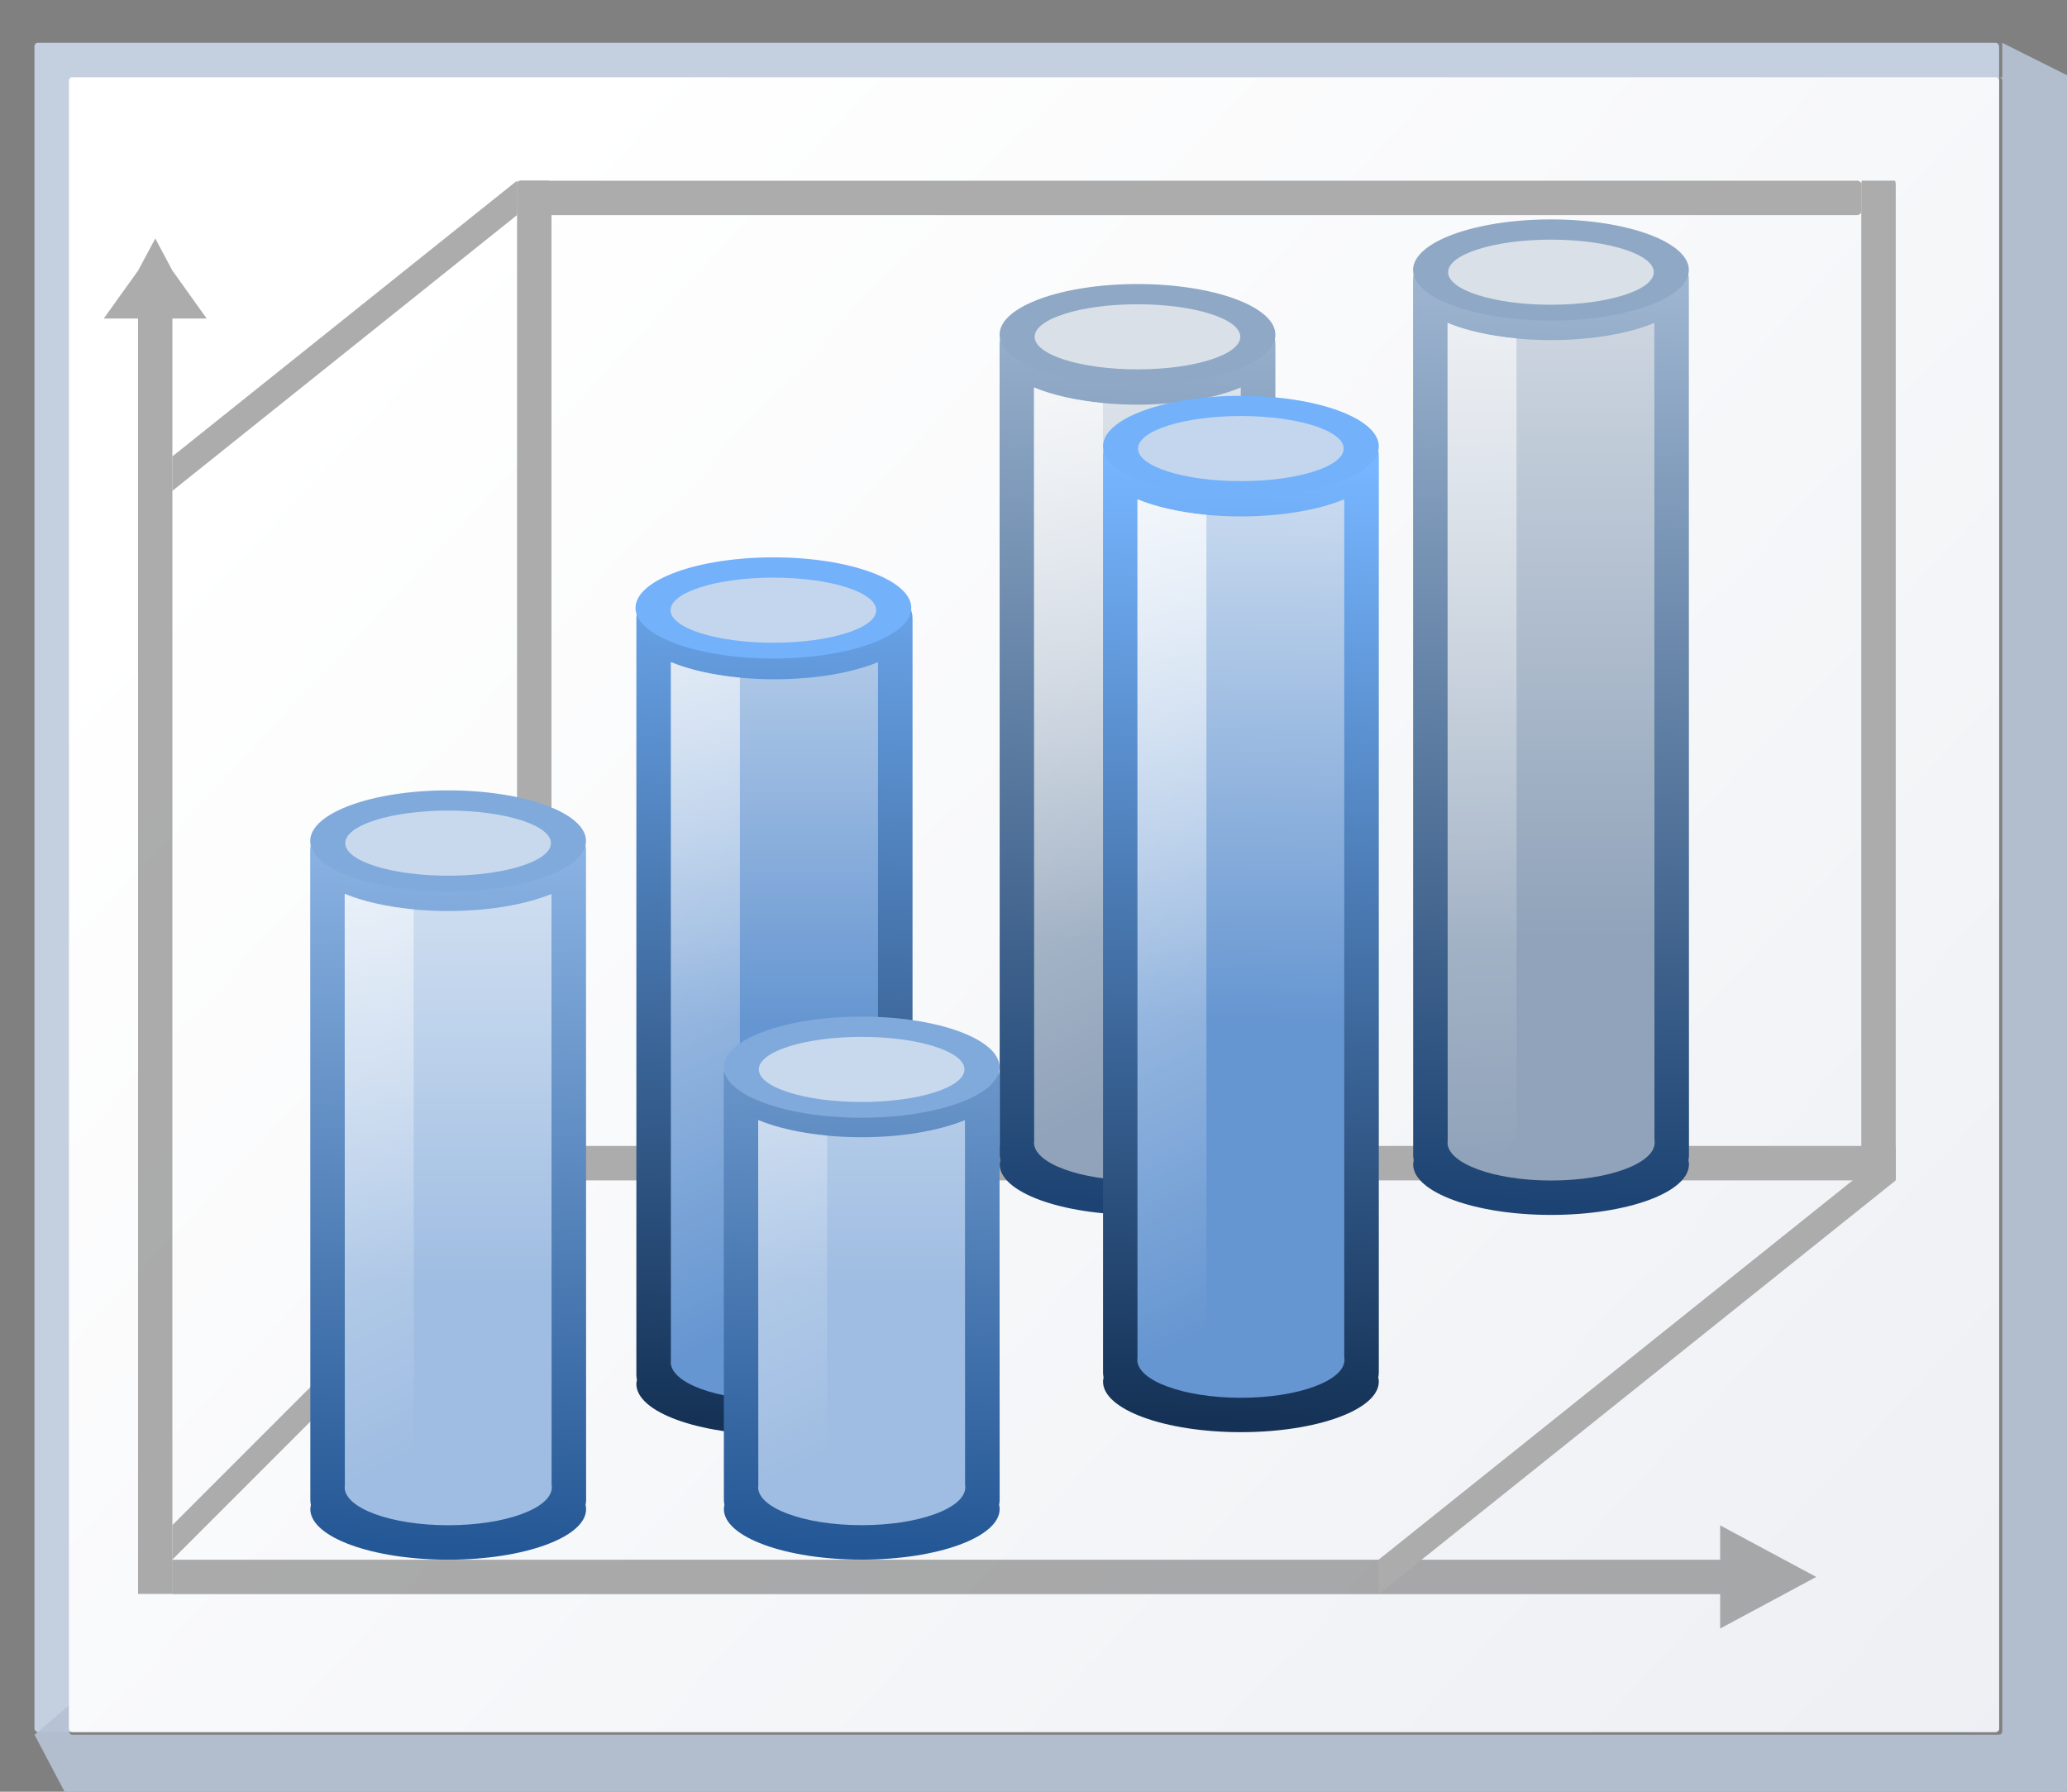 <svg height="52" viewBox="0 0 15.875 13.758" width="60" xmlns="http://www.w3.org/2000/svg" xmlns:xlink="http://www.w3.org/1999/xlink"><rect x="0" y="0" width="15.875" height="13.758" fill="#808080" stroke="none"/><linearGradient id="a" gradientUnits="userSpaceOnUse" x1="3.998" x2="47.999" y1="60" y2="60"><stop offset="0" stop-color="#1c4373"/><stop offset="1" stop-color="#a2b9d3"/></linearGradient><linearGradient id="b"><stop offset="0" stop-color="#90a3ba"/><stop offset="1" stop-color="#fff"/></linearGradient><linearGradient id="c"><stop offset="0" stop-color="#6696d1"/><stop offset="1" stop-color="#fff"/></linearGradient><linearGradient id="d" gradientUnits="userSpaceOnUse" x1="3.998" x2="47.999" y1="60" y2="60"><stop offset="0" stop-color="#153256"/><stop offset="1" stop-color="#76b5ff"/></linearGradient><linearGradient id="e" gradientUnits="userSpaceOnUse" x1="3.998" x2="47.999" y1="60" y2="60"><stop offset="0" stop-color="#245795"/><stop offset="1" stop-color="#afd4ff"/></linearGradient><linearGradient id="f" gradientUnits="userSpaceOnUse" x1="38.486" x2="40.533" xlink:href="#d" y1="95.273" y2="36.335"/><linearGradient id="g"><stop offset="0" stop-color="#9fbde2"/><stop offset="1" stop-color="#fff"/></linearGradient><linearGradient id="h"><stop offset="0" stop-color="#fff"/><stop offset="1" stop-color="#fff" stop-opacity="0"/></linearGradient><linearGradient id="i" gradientTransform="matrix(.296 0 0 .592 26.762 8.304)" gradientUnits="userSpaceOnUse" x1="-12.996" x2="13.535" xlink:href="#h" y1="33.059" y2="143.286"/><linearGradient id="j" gradientUnits="userSpaceOnUse" x1="4.515" x2="40.639" y1="274.423" y2="308.289"><stop offset="0" stop-color="#fff"/><stop offset="1" stop-color="#e6e9ef"/></linearGradient><linearGradient id="k" gradientUnits="userSpaceOnUse" x1="38.399" x2="38.399" xlink:href="#c" y1="70.478" y2="23.535"/><linearGradient id="l" gradientUnits="userSpaceOnUse" x1="13.57" x2="14.111" xlink:href="#a" y1="292.838" y2="277.244"/><linearGradient id="m" gradientUnits="userSpaceOnUse" x1="13.546" x2="13.546" xlink:href="#b" y1="288.533" y2="275.551"/><linearGradient id="n" gradientTransform="matrix(.078 0 0 .157 10.468 269.828)" gradientUnits="userSpaceOnUse" x1="-12.996" x2="13.535" xlink:href="#h" y1="33.059" y2="143.286"/><linearGradient id="o" gradientUnits="userSpaceOnUse" x1="6.798" x2="7.339" xlink:href="#e" y1="292.84" y2="277.246"/><linearGradient id="p" gradientUnits="userSpaceOnUse" x1="6.774" x2="6.774" xlink:href="#g" y1="288.535" y2="275.553"/><linearGradient id="q" gradientTransform="matrix(.078 0 0 .157 3.696 269.829)" gradientUnits="userSpaceOnUse" x1="-12.996" x2="13.535" xlink:href="#h" y1="33.059" y2="143.286"/><linearGradient id="r" gradientUnits="userSpaceOnUse" x1="22.6" x2="23.141" xlink:href="#d" y1="292.839" y2="277.245"/><linearGradient id="s" gradientUnits="userSpaceOnUse" x1="22.577" x2="22.824" xlink:href="#c" y1="286.279" y2="272.984"/><linearGradient id="t" gradientTransform="matrix(.078 0 0 .157 19.498 269.828)" gradientUnits="userSpaceOnUse" x1="-12.996" x2="13.535" xlink:href="#h" y1="33.059" y2="143.286"/><linearGradient id="u" gradientUnits="userSpaceOnUse" x1="25.987" x2="26.528" xlink:href="#a" y1="292.838" y2="277.244"/><linearGradient id="v" gradientUnits="userSpaceOnUse" x1="25.964" x2="25.964" xlink:href="#b" y1="288.533" y2="269.907"/><linearGradient id="w" gradientTransform="matrix(.078 0 0 .157 22.885 269.828)" gradientUnits="userSpaceOnUse" x1="10.495" x2="13.535" xlink:href="#h" y1=".506" y2="143.286"/><linearGradient id="x" gradientUnits="userSpaceOnUse" x1="19.215" x2="19.756" xlink:href="#e" y1="292.84" y2="277.246"/><linearGradient id="y" gradientUnits="userSpaceOnUse" x1="19.192" x2="19.192" xlink:href="#g" y1="288.535" y2="275.553"/><linearGradient id="z" gradientTransform="matrix(.078 0 0 .157 16.113 269.829)" gradientUnits="userSpaceOnUse" x1="-12.996" x2="13.535" xlink:href="#h" y1="33.059" y2="143.286"/><g transform="matrix(.469 0 0 .469 -0 -125.464)"><rect fill="#c4cfe0" height="27.657" rx=".055" ry=".058" width="32.173" x=".564" y="268.214"/><path d="m123.73 2.201v2.135c-.067 0-.135-0-.201 0 .112.003.201.096.201.213v101.971c0 .118-.091.213-.205.213h-119.053c-.114 0-.207-.095-.207-.213v-1.613l-2.133 1.828 2.133 4.043.215.223h123.305l.213-.223v-106.221l-.213-.221h.213z" fill="#b6c2d4" fill-opacity=".917" transform="matrix(.265 0 0 .265 0 267.631)"/><rect fill="url(#j)" height="27.093" rx=".055" ry=".057" width="31.608" x="1.129" y="268.778"/><path d="m2.543 271.418-.281.525-.563.786h.562l0 20.881h.562l-0-20.881h.562l-.562-.786z" fill="#797979" opacity=".614"/><path d="m29.742 293.332-.524.282-1.049.563v-.563h-25.347v-.563h25.347v-.563l1.049.563z" fill="#797979" opacity=".614"/><g fill="#acacac"><rect height="22.577" rx=".055" ry=".082" transform="rotate(-90)" width=".564" x="-286.84" y="8.467"/><g fill-rule="evenodd"><path d="m22.577 293.613 8.467-6.773v-.564l-8.467 6.773z"/><path d="m2.822 275.551 5.644-4.515 0-.564-5.644 4.515z"/><path d="m2.822 293.049 6.209-6.209v-.564l-6.209 6.209z"/></g><rect height="16.369" rx=".055" ry=".038" width=".564" x="8.467" y="270.471"/><rect height="22.013" rx=".055" ry=".073" transform="rotate(-90)" width=".564" x="-271.036" y="8.467"/><rect height="16.369" rx=".015" ry=".066" width=".564" x="30.48" y="270.471"/></g><g transform="translate(4.517 -5.643)"><path d="m12.269 278.372c-.231 0-.417.186-.417.417l.002 13.277c0.0.03.003.059.009.087-.005.022-.009.044-.009.067 0.0.457 1.011.827 2.258.827 1.247 0 2.257-.37 2.258-.827-0-.023-.003-.046-.009-.069.006-.027.009-.056.009-.085l-.002-13.277c-0-.231-.186-.417-.417-.417z" fill="url(#l)"/><path d="m12.416 279.501.002 12.341c-.001.007-.002.013-.003.02 0.0.343.76.622 1.696.622.937 0 1.696-.278 1.697-.622-0-.013-.001-.026-.004-.039l-.002-12.322c-.428.178-1.045.281-1.693.281-.649-0-1.266-.103-1.693-.282z" fill="url(#m)"/><path d="m12.416 279.501.002 12.459c.435-.206.824.404 1.129-.212l-.002-11.993c-.437-.042-.83-.13-1.129-.254z" fill="url(#n)"/><path d="m16.368 278.635c0.0.457-1.011.828-2.258.828s-2.258-.371-2.258-.828c-0-.457 1.011-.828 2.258-.828s2.258.371 2.258.828z" fill="#8fa8c6"/><path d="m15.794 278.671c-0.0.294-.754.533-1.684.533s-1.684-.239-1.684-.533c-0-.294.754-.533 1.684-.533s1.684.239 1.684.533z" fill="#d9e0e8"/></g><g transform="translate(-1.129 -5.643)"><path d="m24.686 277.314c-.231 0-.417.186-.417.417l.002 14.336c0.0.03.003.059.009.087-.005.022-.009.044-.009.067 0.0.457 1.011.827 2.258.827 1.247 0 2.257-.37 2.258-.827-0-.023-.003-.046-.009-.069.006-.027.009-.056.009-.085l-.002-14.336c-0-.231-.186-.417-.417-.417z" fill="url(#u)"/><path d="m24.834 278.443.002 13.4c-.001.007-.002.013-.003.02 0.0.343.76.622 1.696.622.937 0 1.696-.278 1.697-.622-0-.013-.001-.026-.004-.039l-.002-13.38c-.428.178-1.045.281-1.693.281-.649-0-1.266-.103-1.693-.282z" fill="url(#v)"/><path d="m24.834 278.443.002 13.517c.435-.206.824.404 1.129-.212l-.002-13.051c-.437-.042-.83-.13-1.129-.254z" fill="url(#w)"/><path d="m28.785 277.577c0.0.457-1.011.828-2.258.828s-2.258-.371-2.258-.828c-0-.457 1.011-.828 2.258-.828s2.258.371 2.258.828z" fill="#8fa8c6"/><path d="m28.211 277.613c-0.0.294-.754.533-1.684.533s-1.684-.239-1.684-.533c-0-.294.754-.533 1.684-.533s1.684.239 1.684.533z" fill="#d9e0e8"/></g><g transform="translate(1.941 -2.086)"><path d="m33.576 44.068c-.873 0-1.576.703-1.576 1.576v46.713c0 .114.013.223.035.33-.021.084-.033.168-.035.252.002 1.727 3.822 3.127 8.533 3.127 4.711 0 8.531-1.4 8.533-3.127-.001-.087-.012-.175-.033-.262.021-.103.033-.21.033-.32v-46.713c0-.873-.703-1.576-1.576-1.576z" fill="url(#f)" transform="matrix(.265 0 0 .265 0 267.631)"/><path d="m34.133 48.334 0 43.175c-.004.025-.008.049-.01.074.001 1.298 2.871 2.349 6.41 2.35 3.54 0 6.411-1.052 6.412-2.35-0-.049-.005-.098-.014-.146l-0-43.101c-1.618.674-3.948 1.061-6.398 1.062-2.452-.001-4.783-.389-6.4-1.064z" fill="url(#k)" transform="matrix(.265 0 0 .265 0 267.631)"/><path d="m34.133 48.334 0 43.619c1.646-.78 3.116 1.528 4.266-.801l-0-41.857c-1.652-.157-3.138-.491-4.266-.961z" fill="url(#i)" transform="matrix(.265 0 0 .265 0 267.631)"/><path d="m12.982 279.553c-0.0.457-1.011.828-2.258.828s-2.258-.371-2.258-.828c-0-.457 1.011-.828 2.258-.828 1.247 0 2.258.371 2.258.828z" fill="#73b1fa"/><path d="m12.408 279.59c0.0.294-.754.533-1.684.533-.93 0-1.684-.239-1.684-.533 0-.294.754-.533 1.684-.533.93 0 1.684.239 1.684.533z" fill="#c3d6ed"/></g><g transform="translate(-2.821 -2.086)"><path d="m21.301 276.645c-.231 0-.417.186-.417.417v15.005c0 .03.003.059.009.087-.005.022-.009.044-.009.067 0.0.457 1.011.827 2.258.827s2.257-.37 2.258-.827c-0-.023-.003-.046-.009-.069.006-.027.009-.056.009-.085v-15.005c0-.231-.186-.417-.417-.417z" fill="url(#r)"/><path d="m21.448 277.774 0 14.069c-.001.007-.002.013-.003.02 0.0.343.76.622 1.696.622.937 0 1.696-.278 1.697-.622-0-.013-.001-.026-.004-.039l-0-14.05c-.428.178-1.045.281-1.693.281-.649-0-1.266-.103-1.693-.282z" fill="url(#s)"/><path d="m21.448 277.774 0 14.187c.435-.206.824.404 1.129-.212l-0-13.72c-.437-.042-.83-.13-1.129-.254z" fill="url(#t)"/><path d="m25.4 276.908c-0.0.457-1.011.828-2.258.828s-2.258-.371-2.258-.828c-0-.457 1.011-.828 2.258-.828 1.247 0 2.258.371 2.258.828z" fill="#73b1fa"/><path d="m24.825 276.944c0.0.294-.754.533-1.684.533s-1.684-.239-1.684-.533c0-.294.754-.533 1.684-.533s1.684.239 1.684.533z" fill="#c3d6ed"/></g><g transform="translate(-12.417)"><path d="m17.914 281.02c-.231 0-.417.186-.417.417l.002 10.632c0.0.03.003.059.009.087-.005.022-.009.044-.009.067 0.0.457 1.011.827 2.258.827 1.247 0 2.257-.37 2.258-.827-0-.023-.003-.046-.009-.069.006-.027.009-.056.009-.085l-.002-10.632c-0-.231-.186-.417-.417-.417z" fill="url(#x)"/><path d="m18.062 282.148.002 9.696c-.001.007-.002.013-.003.02 0.0.343.76.622 1.696.622.937 0 1.696-.278 1.697-.622-0-.013-.001-.026-.004-.039l-.002-9.676c-.428.178-1.045.281-1.693.281-.649-0-1.266-.103-1.693-.282z" fill="url(#y)"/><path d="m18.062 282.148.002 9.813c.435-.206.824.404 1.129-.212l-.002-9.347c-.437-.042-.83-.13-1.129-.254z" fill="url(#z)"/><path d="m22.013 281.282c0.0.457-1.011.828-2.258.828s-2.258-.371-2.258-.828c-0-.457 1.011-.828 2.258-.828s2.258.371 2.258.828z" fill="#80aadb"/><path d="m21.439 281.318c-0.0.294-.754.533-1.684.533s-1.684-.239-1.684-.533c-0-.294.754-.533 1.684-.533s1.684.239 1.684.533z" fill="#c8d9ee"/></g><g transform="translate(6.772)"><path d="m5.497 284.724c-.231 0-.417.186-.417.417l.002 6.927c0.0.03.003.059.009.087-.005.022-.009.044-.009.067 0.0.457 1.011.827 2.258.827 1.247 0 2.257-.37 2.258-.827-0-.023-.003-.046-.009-.069.006-.027.009-.056.009-.085l-.002-6.927c-0-.231-.186-.417-.417-.417z" fill="url(#o)"/><path d="m5.644 285.852.002 5.991c-.001.007-.002.013-.003.02 0.0.343.76.622 1.696.622.937 0 1.696-.278 1.697-.622-0-.013-.001-.026-.004-.039l-.002-5.972c-.428.178-1.045.281-1.693.281-.649-0-1.266-.103-1.693-.282z" fill="url(#p)"/><path d="m5.644 285.852.002 6.109c.435-.206.824.404 1.129-.212l-.002-5.643c-.437-.042-.83-.13-1.129-.254z" fill="url(#q)"/><path d="m9.596 284.986c0.0.457-1.011.828-2.258.828s-2.258-.371-2.258-.828c-0-.457 1.011-.828 2.258-.828s2.258.371 2.258.828z" fill="#80aadb"/><path d="m9.022 285.023c-0.0.294-.754.533-1.684.533s-1.684-.239-1.684-.533c-0-.294.754-.533 1.684-.533s1.684.239 1.684.533z" fill="#c8d9ee"/></g></g></svg>